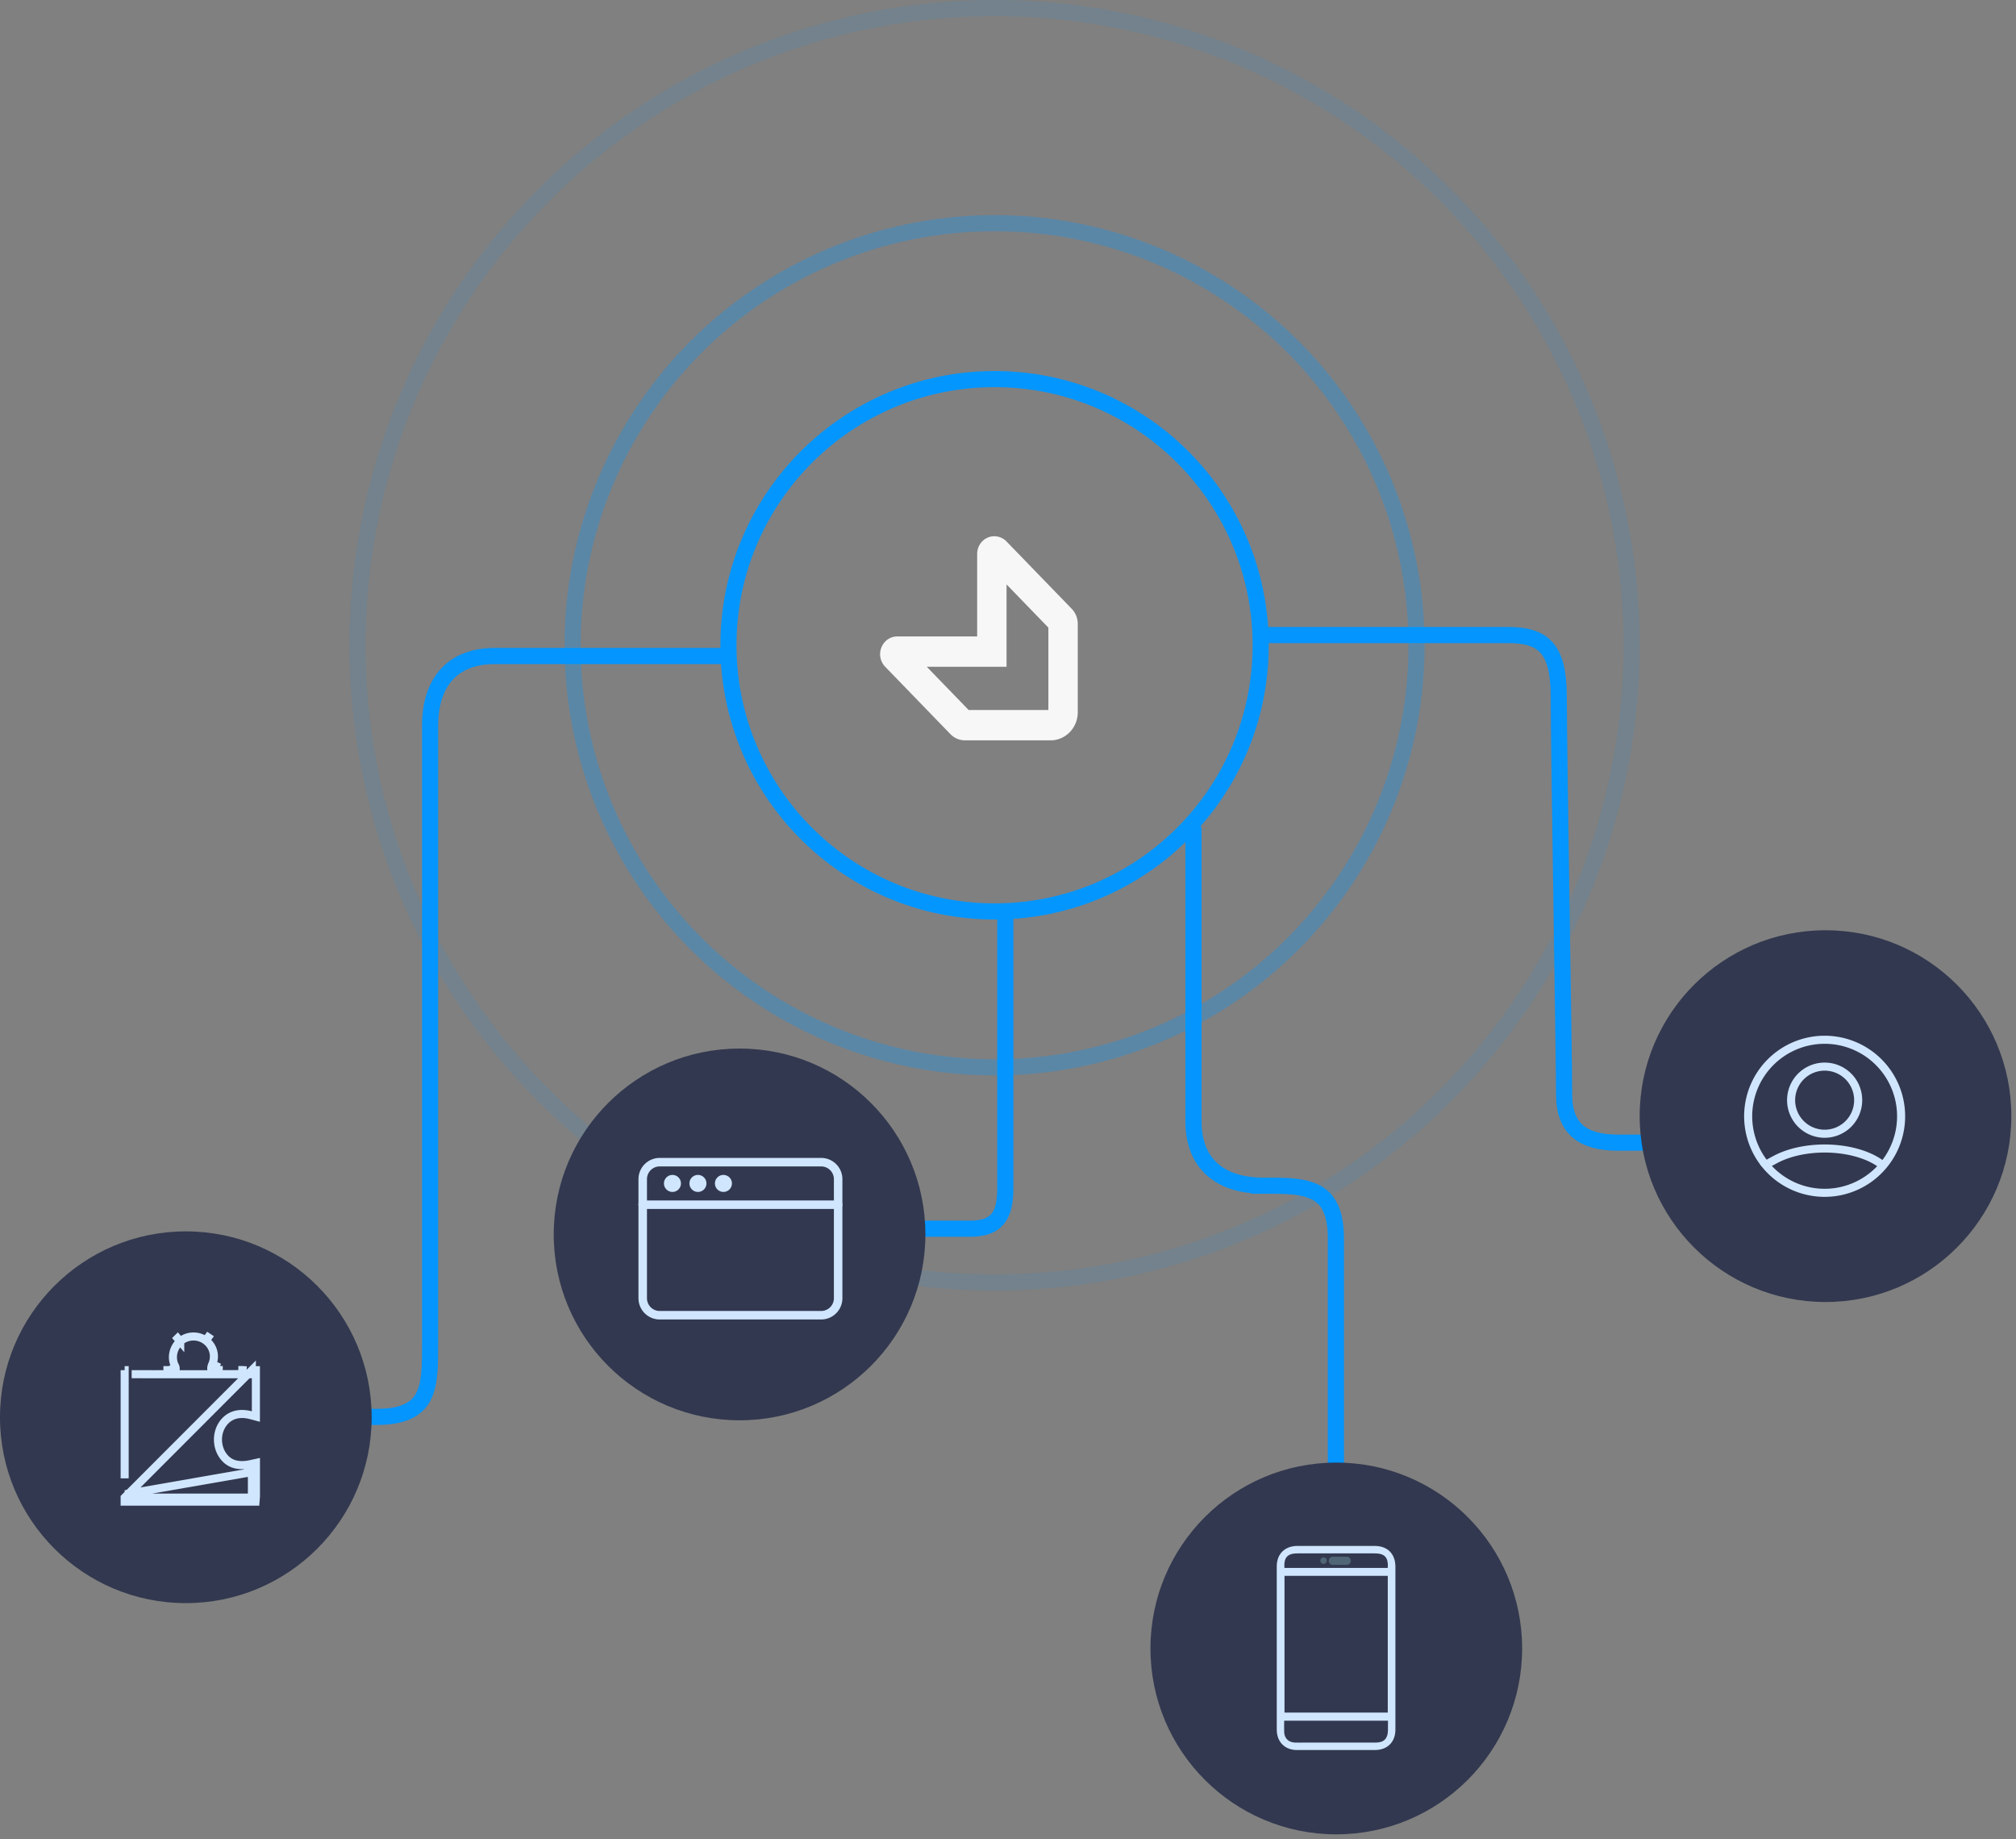 <svg width="375" height="342" fill="none" xmlns="http://www.w3.org/2000/svg"><rect width="100%" height="100%" fill="#808080" stroke="none"/><path d="M235.653 118.1H280.5c6.5 0 9.445 2.4 9.445 11.4s1 67.5 1 74 3.555 9 10.055 9h35M134.5 122H92c-7.942 0-12 5-12 13v115c0 8 0 13.5-10 13.5H50.5" stroke="#0495FE" stroke-width="3" stroke-linecap="round"/><path d="M223.5 154.3a1.5 1.5 0 0 0-3 0h3zm-1.5 0l-1.5.001V208.5h3v-30.078-16.77-5.349-1.482-.388-.099-.026-.006-.001l-1.5-.001zm-1.5 54.2c0 4.298 1.365 7.745 4.001 10.098 2.61 2.328 6.263 3.402 10.499 3.402v-3c-3.764 0-6.611-.955-8.501-2.641-1.864-1.662-2.999-4.215-2.999-7.859h-3zM235 222H237.309v-3h-.001-.001-.003H232.694h-.002-.001v3H235v-3H232.701h-.008-.001-.001v3H237.309v-3h-.006H235v3zm12 8.5V278h3v-.002-.002-.003-.004-.004-.006-.006-.007-.008-.009-.01-.01-.012-.012-.013-.014-.014-.016-.016-.017-.018-.018-.019-.021-.021-.021-.023-.023-.024-.025-.026-.026-.027-.028-.029-.029-.03-.031-.032-.032-.033-.034-.035-.035-.036-.037-.037-.038-.039-.04-.04-.041-.042-.043-.043-.044-.044-.045-.046-.047-.047-.048-.049-.049-.05-.051-.051-.052-.053-.053-.054-.055-.055-.056-.056-.057-.058-.059-.059-.059-.061-.061-.061-.062-.063-.063-.064-.065-.065-.066-.066-.067-.068-.068-.069-.069-.07-.07-.071-.072-.072-.073-.073-.074-.074-.075-.076-.076-.076-.077-.078-.078-.079-.079-.08-.08-.081-.081-.082-.082-.083-.083-.084-.085-.084-.086-.086-.086-.087-.087-.088-.088-.089-.089-.089-.091-.09-.091-.092-.091-.093-.093-.093-.094-.094-.094-.095-.096-.095-.097-.096-.098-.097-.098-.098-.099-.099-.1-.1-.1-.101-.101-.101-.102-.102-.103-.103-.103-.104-.104-.105-.105-.105-.105-.106-.106-.107-.107-.107-.108-.108-.108-.109-.108-.11-.109-.11-.11-.111-.11-.112-.111-.112-.112-.112-.112-.113-.113-.114-.114-.113-.115-.114-.115-.115-.115-.116-.116-.116-.116-.117-.116-.117-.118-.117-.118-.118-.118-.118-.119-.119-.119-.119-.12-.119-.12-.12-.12-.121-.121-.12-.121-.122-.121-.122-.121-.122-.122-.122-.123-.122-.123-.123-.123-.123-.123-.124-.123-.124-.124-.124-.124-.124-.125V258v-.125-.124-.125-.125-.125-.125-.125V257v-.125-.125-.126-.126-.125-.126-.126-.126-.126-.126-.126-.126-.126-.127-.126-.127-.126-.126-.127-.127-.126-.127-.126-.127-.127-.127-.126-.127-.127-.126-.127-.127-.127-.127-.126-.127-.127-.126-.127-.127-.126-.127-.127-.126-.127-.126-.127-.126-.126-.127-.126-.126-.126-.126-.126-.126-.126-.126-.125-.126-.126-.125-.125-.126-.125-.125-.125-.125-.125-.124-.125-.124-.125-.124-.124-.124-.124-.123-.124-.123-.123-.123-.123-.123-.123-.122-.123-.122-.122-.122-.122-.121-.121-.122-.121-.12-.121-.12-.121-.12-.119-.12-.119-.12-.119-.118-.119-.118-.119-.117-.118-.118-.117-.117-.116-.117-.116-.116-.116-.115-.116-.115-.114-.115-.114-.114-.113-.114-.113V241v-.112-.112-.112-.112-.111-.111-.111-.11-.11-.11-.11-.109-.109-.108-.108-.108-.108-.107-.107-.106-.106-.106-.106-.105-.104-.105-.104-.103-.104-.103-.102-.102-.102-.102-.101-.1-.1-.1-.1-.099-.098-.099-.098-.097-.097-.097-.096-.095-.096-.095-.094-.094-.094-.093-.093-.092-.092-.091-.091-.09-.09-.09-.089-.088-.089-.087-.087-.087-.086-.086-.085-.085-.084-.084-.083-.083-.082-.082-.081-.081-.08-.079-.079-.079-.078-.078-.077-.076-.076-.075-.075-.074-.074-.073-.073-.072-.071-.071-.07-.07-.069-.069-.068-.067-.067-.066-.066-.065-.065-.063-.064-.062-.062-.062-.06-.061-.059-.059h-3zm3 0c0-2.62-.358-4.731-1.119-6.403-.78-1.712-1.954-2.896-3.432-3.674-1.437-.756-3.096-1.096-4.822-1.26-1.726-.164-3.646-.163-5.627-.163v3c2.019 0 3.787.001 5.342.149 1.555.149 2.771.434 3.709.928.897.472 1.598 1.163 2.1 2.264.519 1.14.849 2.779.849 5.159h3z" fill="#0495FE"/><path d="M187 170.421V221c0 5-1.5 7.5-6.5 7.5h-14" stroke="#0495FE" stroke-width="3" stroke-linecap="round"/><circle cx="185" cy="120" r="118.5" stroke="#0496FF" stroke-opacity=".1" stroke-width="3"/><circle cx="185" cy="120" r="78.5" stroke="#0496FF" stroke-opacity=".3" stroke-width="3"/><circle cx="185" cy="120" r="49.5" stroke="#0496FF" stroke-width="3"/><path d="M195.422 137.682h-15.913a3.776 3.776 0 0 1-2.735-1.171l-12.125-12.522a3.363 3.363 0 0 1-.693-3.591c.496-1.237 1.653-2.039 2.95-2.039h14.858v-15.342c0-1.335.774-2.53 1.97-3.042 1.177-.507 2.58-.218 3.48.711l12.131 12.526a4.051 4.051 0 0 1 1.132 2.825v16.428c-.002 2.877-2.268 5.217-5.055 5.217zm-15.247-5.645h14.835v-15.319l-7.779-8.033v15.319h-14.836l7.78 8.033z" fill="#F7F7F7"/><circle cx="339.567" cy="207.567" r="34.567" fill="#32384F"/><path d="M339.406 198.359a6.235 6.235 0 0 1 5.763 3.853 6.246 6.246 0 0 1-1.352 6.803 6.237 6.237 0 0 1-9.597-.946 6.242 6.242 0 0 1 5.186-9.71zM350.645 217.086c-.991-.926-2.367-1.72-4.029-2.318-2.134-.768-4.643-1.178-7.21-1.178-3.442 0-6.742.736-9.176 2.048-1.19.64-1.805.948-2.304 1.448" stroke="#D0E6FF" stroke-width="1.5"/><path d="M339.406 193.365a14.22 14.22 0 0 1 13.141 8.786 14.235 14.235 0 0 1-10.366 19.405 14.219 14.219 0 0 1-14.602-6.052 14.236 14.236 0 0 1 1.769-17.97 14.222 14.222 0 0 1 10.058-4.169z" stroke="#D0E6FF" stroke-width="1.5"/><circle cx="137.567" cy="229.567" r="34.567" fill="#32384F"/><path d="M152.745 245.385h-30.031a3.957 3.957 0 0 1-3.952-3.953v-22.141a3.957 3.957 0 0 1 3.952-3.953h30.031a3.956 3.956 0 0 1 3.951 3.953v22.141a3.956 3.956 0 0 1-3.951 3.953zm-30.031-28.466a2.375 2.375 0 0 0-2.371 2.372v22.141a2.375 2.375 0 0 0 2.371 2.372h30.031a2.375 2.375 0 0 0 2.371-2.372v-22.141a2.375 2.375 0 0 0-2.371-2.372h-30.031z" fill="#D0E6FF"/><path d="M155.906 224.827h-36.354a.79.79 0 0 1 0-1.582h36.354a.79.79 0 1 1 0 1.582zM125.085 221.664a1.581 1.581 0 1 0-.002-3.162 1.581 1.581 0 0 0 .002 3.162zM129.826 221.664a1.581 1.581 0 1 0 0-3.163 1.581 1.581 0 0 0 0 3.163zM134.568 221.664a1.58 1.58 0 1 0-.001-3.161 1.58 1.58 0 0 0 .001 3.161z" fill="#D0E6FF"/><circle cx="34.567" cy="263.567" r="34.567" fill="#32384F"/><path d="M46.848 254.824h.75V263.435l-.942-.25c-2.262-.6-4.074.016-5.197 1.589-1.18 1.652-1.222 4.036-.095 5.774.556.851 1.263 1.402 2.113 1.686.862.288 1.928.321 3.218.034l.913-.203V278.183c0 .113-.01.228-.017.321l-.005.065-.054.693H23.188v-.75l23.66-23.688zm0 0v.75m0-.75v.75m0 0c-.615 0-1.19 0-1.764-.031m1.764.031l-22.357-.011h.197l1.472.002c1.666.002 3.328.004 4.997-.012m13.927-.01l.04-.749-.02-.001h-.02v.75zm0 0c-.488 0-.978.002-1.468.004a151.8 151.8 0 0 1-2.942-.004m0 0l.01-.75h-.003l-.007.75zm0 0c-1.21-.01-1.671-.729-1.19-1.817m0 0l.686.304.002-.005-.687-.299zm0 0c.688-1.58.195-3.397-1.21-4.433m0 0l.446-.604-.002-.001-.444.605zm0 0c-1.425-1.047-3.415-.986-4.748.154m0 0l-.487-.571-.003.003.49.568zm0 0c-1.333 1.149-1.743 3.089-.974 4.567.277.554.123 1.118-.451 1.354m0 0l-.285-.693-.01.004.295.689zm0 0a2.439 2.439 0 0 1-.944.185m0 0v-.75h-.007l.007.75zm15.701 18.215v4.415c0 .079-.006.152-.013.241l-.007.088h-22.9v-.75l22.92-3.994zm0 0l.163-.035-.163-.732h-.75V273.138l.75.63zm-23.67-18.955h.75-.75zm0 0v.75m0-.75v.75m0 0v.046m0-.046v.046m0 0v.045m0-.045v.045m0 0v.045m0-.045v.045m0 0v.045m0-.045v.045m0 0v.045m0-.045v.045m0 0v.045m0-.045v.045m0 0v.045m0-.045v.045m0 0v.045m0-.045v.045m0 0v.045m0-.045v.045m0 0v.045m0-.045v.045m0 0v.045m0-.045v.045m0 0v.046m0-.046v.046m0 0v.045m0-.045v.045m0 0v.045m0-.045v.045m0 0v.045m0-.045v.045m0 0v.045m0-.045v.045m0 0v.045m0-.045v.045m0 0v.045m0-.045v.045m0 0v.045m0-.045v.045m0 0v.045m0-.045v.045m0 0v.045m0-.045v.045m0 0v.045m0-.045v.045m0 0v.045m0-.045v.045m0 0v.045m0-.045v.045m0 0v.045m0-.045v.045m0 0v.046m0-.046v.046m0 0v.045m0-.045v.045m0 0v.045m0-.045v.045m0 0v.045m0-.045v.045m0 0v.045m0-.045v.045m0 0v.045m0-.045v.045m0 0v.045m0-.045v.045m0 0v.045m0-.045v.045m0 0v.045m0-.045v.045m0 0v.045m0-.045v.045m0 0v.045m0-.045v.045m0 0v.045m0-.045v.045m0 0v.045m0-.045v.045m0 0v.045m0-.045v.045m0 0v.045m0-.045v.045m0 0v.045m0-.045v.045m0 0v.045m0-.045v.045m0 0v.045m0-.045v.045m0 0v.045m0-.045v.045m0 0v.045m0-.045v.045m0 0v.045m0-.045v.045m0 0v.045m0-.045v.045m0 0v.045m0-.045v.045m0 0v.045m0-.045v.045m0 0v.046m0-.046v.046m0 0v.045m0-.045v.045m0 0v.045m0-.045v.045m0 0v.045m0-.045v.045m0 0v.045m0-.045v.045m0 0v.045m0-.045v.045m0 0v.045m0-.045v.045m0 0v.045m0-.045v.045m0 0v.045m0-.045v.045m0 0v.045m0-.045v.045m0 0v.045m0-.045v.045m0 0v.045m0-.045v.045m0 0v.045m0-.045v.045m0 0v.045m0-.045v.045m0 0v.045m0-.045v.045m0 0v.045m0-.045v.045m0 0v.045m0-.045v.045m0 0v.045m0-.045v.045m0 0v.045m0-.045v.045m0 0v.045m0-.045v.045m0 0v.045m0-.045v.045m0 0v.045m0-.045v.045m0 0v.045m0-.045v.045m0 0v.045m0-.045v.045m0 0v.045m0-.045v.045m0 0v.045m0-.045v.045m0 0v.045m0-.045v.045m0 0v.045m0-.045v.045m0 0v.045m0-.045v.045m0 0v.045m0-.045v.045m0 0v.045m0-.045v.045m0 0v.045m0-.045v.045m0 0v.045m0-.045v.045m0 0v.045m0-.045v.045m0 0v.044m0-.044v.044m0 0v.045m0-.045v.045m0 0v.045m0-.045v.045m0 0v.045m0-.045v.045m0 0v.045m0-.045v.045m0 0v.045m0-.045v.045m0 0v.045m0-.045v.045m0 0v.045m0-.045v.045m0 0v.045m0-.045v.045m0 0v.045m0-.045v.045m0 0v.045m0-.045v.045m0 0v.045m0-.045v.045m0 0v.045m0-.045v.045m0 0v.045m0-.045v.045m0 0v.045m0-.045v.045m0 0v.045m0-.045v.045m0 0v.045m0-.045v.045m0 0v.045m0-.045v.045m0 0v.045m0-.045v.045m0 0v.045m0-.045v.045m0 0v.045m0-.045v.045m0 0v.045m0-.045v.045m0 0v.045m0-.045v.045m0 0v.045m0-.045v.045m0 0v.044m0-.044v.044m0 0v.045m0-.045v.045m0 0v.045m0-.045v.045m0 0v.045m0-.045v.045m0 0v.045m0-.045v.045m0 0v.045m0-.045v.045m0 0v.045m0-.045v.045m0 0v.045m0-.045v.045m0 0v.045m0-.045v.045m0 0v.045m0-.045v.045m0 0v.045m0-.045v.045m0 0v.045m0-.045v.045m0 0v.045m0-.045v.045m0 0v.045m0-.045v.045m0 0v.045m0-.045v.045m0 0v.044m0-.044v.044m0 0v.045m0-.045v.045m0 0v.045m0-.045v.045m0 0v.045m0-.045v.045m0 0v.045m0-.045v.045m0 0v.045m0-.045v.045m0 0v.045m0-.045v.045m0 0v.045m0-.045v.045m0 0v.045m0-.045v.045m0 0v.045m0-.045v.045m0 0v.045m0-.045v.045m0 0v.045m0-.045v.045m0 0v.044m0-.044v.044m0 0v.045m0-.045v.045m0 0v.045m0-.045v.045m0 0v.045m0-.045v.045m0 0v.045m0-.045v.045m0 0v.045m0-.045v.045m0 0v.045m0-.045v.045m0 0v.045m0-.045v.045m0 0v.045m0-.045v.045m0 0v.045m0-.045v.045m0 0v.045m0-.045v.045m0 0v.044m0-.044v.044m0 0v.045m0-.045v.045m0 0v.045m0-.045v.045m0 0v.045m0-.045v.045m0 0v.045m0-.045v.045m0 0v.045m0-.045v.045m0 0v.045m0-.045v.045m0 0v.045m0-.045v.045m0 0v.045m0-.045v.045m0 0v.044m0-.044v.044m0 0v.045m0-.045v.045m0 0v.045m0-.045v.045m0 0v.045m0-.045v.045m0 0v.045m0-.045v.045m0 0v.045m0-.045v.045m0 0v.045m0-.045v.045m0 0v.045m0-.045v.045m0 0v.044m0-.044v.044m0 0v.045m0-.045v.045m0 0v.045m0-.045v.045m0 0v.045m0-.045v.045m0 0v.045m0-.045v.045m0 0v.045m0-.045v.045m0 0v.045m0-.045v.045m0 0v.045m0-.045v.045m0 0v.044m0-.044v.044m0 0v.045m0-.045v.045m0 0v.045m0-.045v.045m0 0v.045m0-.045v.045m0 0v.045m0-.045v.045m0 0v.045m0-.045v.045m0 0v.045m0-.045v.045m0 0v.044m0-.044v.044m0 0v.045m0-.045v.045m0 0v.045m0-.045v.045m0 0v.045m0-.045v.045m0 0v.045m0-.045v.045m0 0v.045m0-.045v.045m0 0v.045m0-.045v.045m0 0v.044m0-.044v.044m0 0v.045m0-.045v.045m0 0v.045m0-.045v.045m0 0v.045m0-.045v.045m0 0v.045m0-.045v.045m0 0v.045m0-.045v.045m0 0v.045m0-.045v.045m0 0v.044m0-.044v.044m0 0v.045m0-.045v.045m0 0v.045m0-.045v.045m0 0v.045m0-.045v.045m0 0v.045m0-.045v.045m0 0v.045m0-.045v.045m0 0v.044m0-.044v.044m0 0v.045m0-.045v.045m0 0v.045m0-.045v.045m0 0v.045m0-.045v.045m0 0v.045m0-.045v.045m0 0v.045m0-.045v.045m0 0v.044m0-.044v.044m0 0v.045m0-.045v.045m0 0v.045m0-.045v.045m0 0v.045m0-.045v.045m0 0v.045m0-.045v.045m0 0v.045m0-.045v.045m0 0v.044m0-.044v.044m0 0v.045m0-.045v.045m0 0v.045m0-.045v.045m0 0v.045m0-.045v.045m0 0v.045m0-.045v.045m0 0v.045m0-.045v.045m0 0v.044m0-.044v.044m0 0v.045m0-.045v.045m0 0v.045m0-.045v.045m0 0v.045m0-.045v.045m0 0v.045m0-.045v.045m0 0v.045m0-.045v.045m0 0v.044m0-.044v.044m0 0v.045m0-.045v.045m0 0v.045m0-.045v.045m0 0v.045m0-.045v.045m0 0v.045m0-.045v.045m0 0v.044m0-.044v.044m0 0v.045m0-.045v.045m0 0v.045m0-.045v.045m0 0v.045m0-.045v.045m0 0v.045m0-.045v.045m0 0v.044m0-.044v.044m0 0v.045m0-.045v.045m0 0v.045m0-.045v.045m0 0v.045m0-.045v.045m0 0v.045m0-.045v.045m0 0v.044m0-.044v.044m0 0v.045m0-.045v.045m0 0v.045m0-.045v.045m0 0v.045m0-.045v.045m0 0v.045m0-.045v.045m0 0v.044m0-.044v.044m0 0v.045m0-.045v.045m0 0v.045m0-.045v.045m0 0v.045m0-.045v.045m0 0v.045m0-.045v.045m0 0v.044m0-.044v.044m0 0v.045m0-.045v.045m0 0v.045m0-.045v.045m0 0v.045m0-.045v.045m0 0v.045m0-.045v.045m0 0v.044m0-.044v.044m0 0v.045m0-.045v.045m0 0v.045m0-.045v.045m0 0v.045m0-.045v.045m0 0v.045m0-.045v.045m0 0v.044m0-.044v.044m0 0v.045m0-.045v.045m0 0v.045m0-.045v.045m0 0v.045m0-.045v.045m0 0v.044m0-.044v.044m0 0v.045m0-.045v.045m0 0v.045m0-.045v.045m0 0v.045m0-.045v.045m0 0v.045m0-.045v.045m0 0v.044m0-.044v.044m0 0v.045m0-.045v.045m0 0v.045m0-.045v.045m0 0v.045m0-.045v.045m0 0v.044m0-.044v.044m0 0v.045m0-.045v.045m0 0v.045m0-.045v.045m0 0v.045m0-.045v.045m0 0v.045m0-.045v.045m0 0v.044m0-.044v.044m0 0v.045m0-.045v.045m0 0v.045m0-.045v.045m0 0v.045m0-.045v.045m0 0v.044m0-.044v.044m0 0v.045m0-.045v.045m0 0v.045m0-.045v.045m0 0v.045m0-.045v.045m0 0v.044m0-.044v.044m0 0v.045m0-.045v.045m0 0v.045m0-.045v.045m0 0v.045m0-.045v.045m0 0v.045m0-.045v.045m0 0v.044m0-.044v.044m0 0v.045m0-.045v.045m0 0v.045m0-.045v.045m0 0v.045m0-.045v.045m0 0v.044m0-.044v.044m0 0v.045m0-.045v.045m0 0v.045m0-.045v.045m0 0v.045m0-.045v.045m0 0v.044m0-.044v.044m0 0v.045m0-.045v.045m0 0v.045m0-.045v.045m0 0v.045m0-.045v.045m0 0v.044m0-.044v.044m0 0v.045m0-.045v.045m0 0v.045m0-.045v.045m0 0v.045m0-.045v.045m0 0v.044m0-.044v.044m0 0v.045m0-.045v.045m0 0v.045m0-.045v.045m0 0v.045m0-.045v.045m0 0v.044m0-.044v.044m0 0v.045m0-.045v.045m0 0v.045m0-.045v.045m0 0v.045m0-.045v.045m0 0v.044m0-.044v.044m0 0v.045m0-.045v.045m0 0v.045m0-.045v.045m0 0v.045m0-.045v.045m0 0v.044m0-.044v.044m0 0v.045m0-.045v.045m0 0v.045m0-.045v.045m0 0v.045m0-.045v.045m0 0v.044m0-.044v.044m0 0v.045m0-.045v.045m0 0v.045m0-.045v.045m0 0v.045m0-.045v.045m0 0v.044m0-.044v.044m0 0v.045m0-.045v.045m0 0v.045m0-.045v.045m0 0v.044m0-.044v.044m0 0v.045m0-.045v.045m0 0v.045m0-.045v.045m0 0v.045m0-.045v.045m0 0v.044m0-.044v.044m0 0v.045m0-.045v.045m0 0v.045m0-.045v.045m0 0v.045m0-.045v.045m0 0v.044m0-.044v.044m0 0v.045m0-.045v.045m0 0v.045m0-.045v.045m0 0v.045m0-.045v.045m0 0v.044m0-.044v.044m0 0v.045m0-.045v.045m0 0v.045m0-.045v.045m0 0v.044m0-.044v.044m0 0v.045m0-.045v.045m0 0v.045m0-.045v.045m0 0v.045m0-.045v.045m0 0v.044m0-.044v.044m0 0v.045m0-.045v.045m0 0v.045m0-.045v.045m0 0v.045m0-.045v.045m0 0v.044m0-.044v.044m0 0v.045m0-.045v.045m0 0v.045m0-.045v.045m0 0v.044m0-.044v.044m0 0v.045m0-.045v.045m0 0v.045m0-.045v.045m0 0v.045m0-.045v.045m0 0v.044m0-.044v.044m0 0v.045m0-.045v.045m0 0v.045m0-.045v.045m0 0v.044m0-.044v.044m0 0v.045m0-.045v.045m0 0v.045m0-.045v.045m0 0v.045m0-.045v.045m0 0v.044m0-.044v.044m0 0v.045m0-.045v.045m0 0v.045m0-.045v.045m0 0v.044m0-.044v.044m0 0v.045m0-.045v.045m0 0v.045m0-.045v.045m0 0v.045m0-.045v.045m0 0v.044m0-.044v.044m0 0v.045m0-.045v.045m0 0v.045m0-.045v.045m0 0v.044m0-.044v.044m0 0v.045m0-.045v.045m0 0v.045m0-.045v.045m0 0v.045m0-.045v.045m0 0v.044m0-.044v.044m0 0v.045m0-.045v.045m0 0v.045m0-.045v.045m0 0v.044m0-.044v.044m0 0v.045m0-.045v.045m0 0v.045m0-.045v.045m0 0v.045m0-.045v.045m0 0v.044m0-.044v.044m0 0v.045m0-.045v.045m0 0v.045m0-.045v.045m0 0v.044m0-.044v.044m0 0v.045m0-.045v.045m0 0v.045m0-.045v.045m0 0v.044m0-.044v.044m0 0v.045m0-.045v.045m0 0v.045m0-.045v.045m0 0v.045m0-.045v.045m0 0v.044m0-.044v.044m0 0v.045m0-.045v.045m0 0v.045m0-.045v.045m0 0v.044m0-.044v.044m0 0v.045m0-.045v.045m0 0v.045m0-.045v.045m0 0v.045m0-.045v.045m0 0v.044m0-.044v.044m0 0v.045m0-.045v.045m0 0v.045m0-.045v.045m0 0v.044m0-.044v.044m0 0v.045m0-.045v.045m0 0v.045m0-.045v.045m0 0v.044m0-.044v.044m0 0v.045m0-.045v.045m0 0v.045m0-.045v.045m0 0v.045m0-.045v.045m0 0v.044m0-.044v.044m0 0v.045m0-.045v.045m0 0v.045m0-.045v.045m0 0v.044m0-.044v.044m0 0v.045m0-.045v.045m0 0v.045m0-.045v.045m0 0v.044m0-.044v.044m0 0v.045m0-.045v.045m0 0v.045m0-.045v.045m0 0v.044m0-.044v.044m0 0v.045m0-.045v.045m0 0v.045m0-.045v.045m0 0v.045m0-.045v.045m0 0v.044m0-.044v.044m0 0v.045m0-.045v.045m0 0v.045m0-.045v.045m0 0v.044m0-.044v.044m0 0v.045m0-.045v.045m0 0v.045m0-.045v.045m0 0v.044-.044z" stroke="#D0E6FF" stroke-width="1.5"/><circle cx="248.567" cy="306.567" r="34.567" fill="#32384F"/><path d="M237.493 306.478v-15.182c0-2.308 1.502-3.795 3.836-3.795h14.391c2.386 0 3.843 1.475 3.843 3.883v30.266c0 2.325-1.491 3.804-3.833 3.805h-14.484c-2.255 0-3.753-1.518-3.753-3.795v-15.182zm1.439-13.422v25.43h19.209v-25.425l-19.209-.005zm19.252 26.943h-19.312c0 .75-.026 1.438 0 2.123.055 1.165.809 1.898 1.99 1.946.545.026 1.091 0 1.636 0h13.434c1.481 0 2.218-.748 2.242-2.223.01-.597.01-1.196.01-1.846zm-19.271-28.411h19.23c.127-1.96-.556-2.707-2.461-2.707h-14.301c-1.9 0-2.588.742-2.468 2.707z" fill="#D0E6FF"/><path d="M247.921 290.262h2.586" stroke="#506677" stroke-width="1.52" stroke-miterlimit="10" stroke-linecap="round"/><path d="M246.198 290.829a.601.601 0 1 0 .001-1.203.601.601 0 0 0-.001 1.203z" fill="#506677"/></svg>